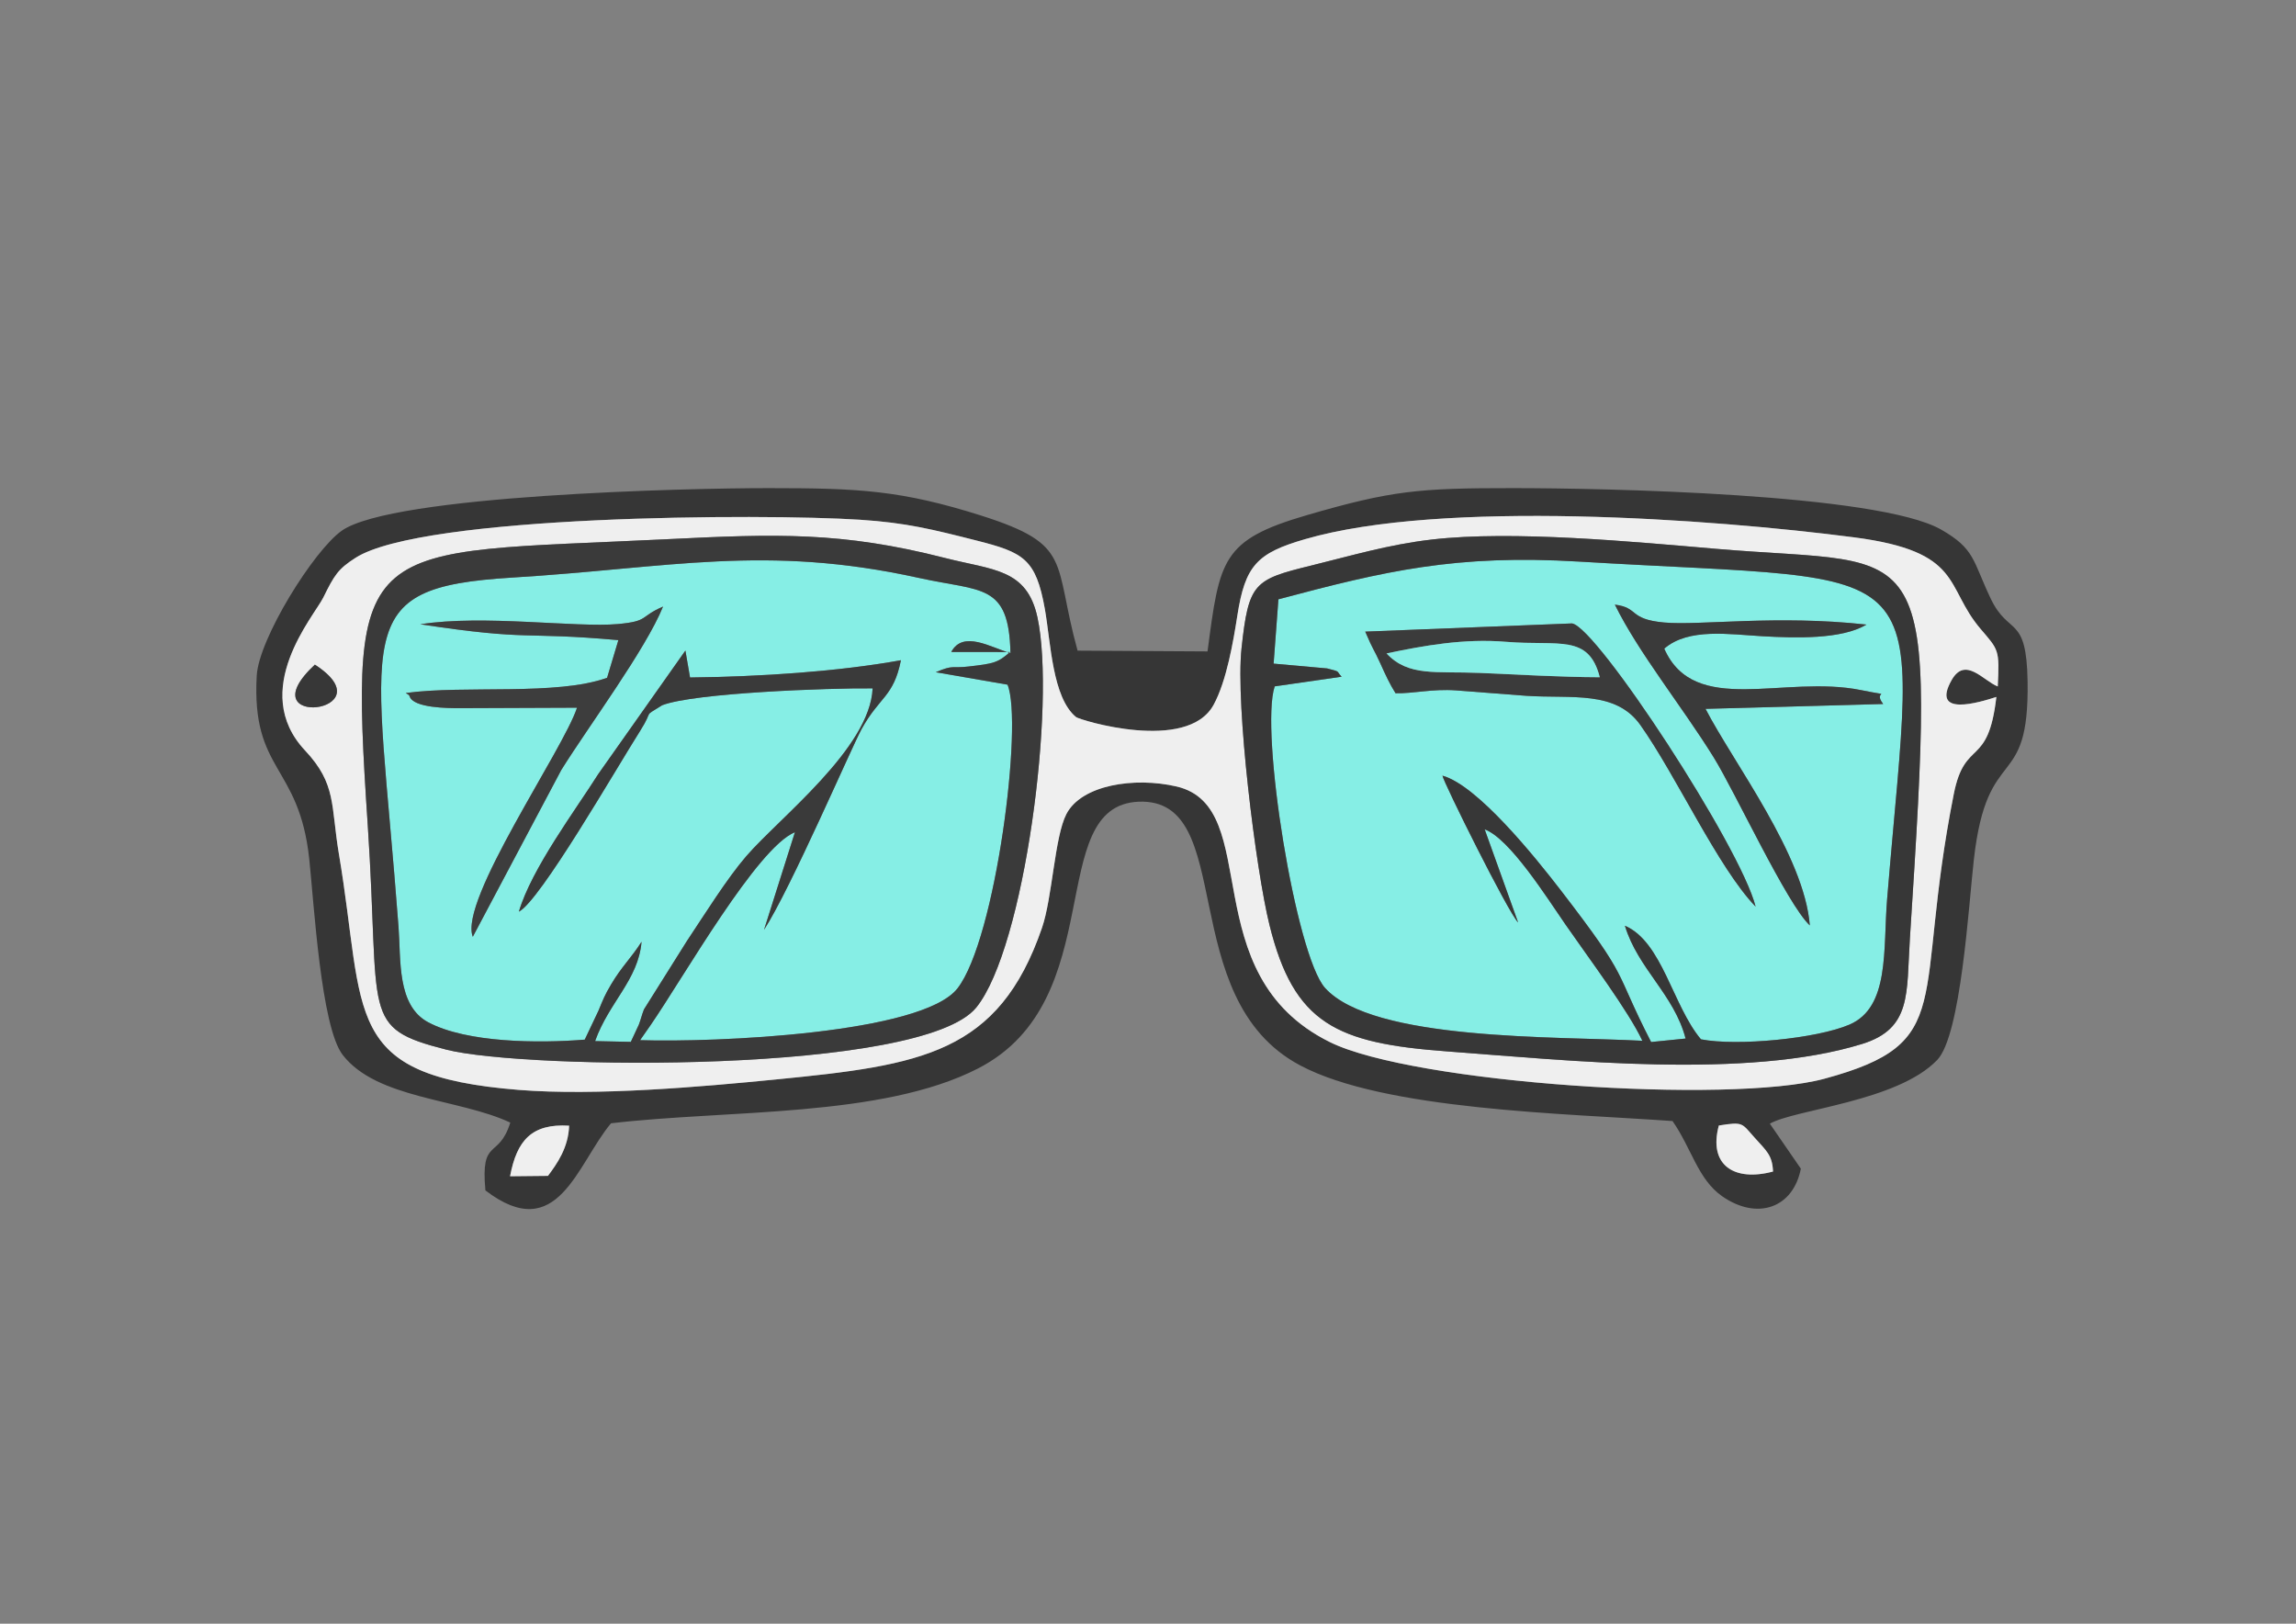 <?xml version="1.0" encoding="UTF-8"?>
<!DOCTYPE svg PUBLIC "-//W3C//DTD SVG 1.1//EN" "http://www.w3.org/Graphics/SVG/1.1/DTD/svg11.dtd">
<!-- Creator: CorelDRAW X7 -->
<svg xmlns="http://www.w3.org/2000/svg" xml:space="preserve" width="297mm" height="210mm" version="1.1" style="shape-rendering:geometricPrecision; text-rendering:geometricPrecision; image-rendering:optimizeQuality; fill-rule:evenodd; clip-rule:evenodd"
viewBox="0 0 29700 21000"
 xmlns:xlink="http://www.w3.org/1999/xlink">
 <rect x="0" y="0" width="29700" height="21000" fill="#808080" stroke="none"/>
 <defs>
  <style type="text/css">
   <![CDATA[
    .fil1 {fill:#363636}
    .fil4 {fill:#373737}
    .fil3 {fill:#3A3A3A}
    .fil5 {fill:#3B3B3B}
    .fil6 {fill:#3D3D3D}
    .fil0 {fill:#86EEE5}
    .fil2 {fill:#EFEFEF}
   ]]>
  </style>
 </defs>
 <g id="Слой_x0020_1">
  <g id="_603125400">
   <path class="fil0" d="M5437 8074c811,-128 2017,46 2557,-3 404,-37 275,-93 583,-226 -227,558 -961,1544 -1316,2113l-1145 2158c-184,-468 1174,-2424 1348,-2963l-1522 6c-140,0 -594,-1 -643,-152 -9,-28 -33,-29 -50,-44 767,-104 1952,38 2604,-197l146 -487c-1267,-113 -1112,15 -2562,-205zm6868 358c154,-285 513,-57 766,15 -19,-908 -372,-793 -1182,-972 -1993,-440 -3227,-129 -5262,-5 -2135,130 -1762,665 -1472,4515 33,426 -24,1019 385,1237 499,265 1424,273 2024,224l177 -373c63,-151 79,-198 164,-341 139,-235 258,-338 394,-552 -42,494 -421,781 -601,1285l462 10 103 -221c24,-61 38,-124 67,-199l552 -879c233,-350 523,-815 771,-1102 426,-494 1603,-1399 1635,-2171 -564,-6 -2309,58 -2722,218 -264,165 -101,41 -283,328 -313,493 -1298,2205 -1571,2342 164,-557 736,-1319 1027,-1780l1127 -1597 60 348c917,-10 1922,-77 2728,-223 -94,475 -277,470 -508,889 -128,232 -918,2066 -1263,2598l400 -1263c-492,202 -1436,1870 -1869,2498l-134 192c964,31 3646,-83 4105,-669 497,-637 852,-3435 648,-3929l-928 -161c232,-100 208,-48 426,-74 319,-37 376,-47 534,-187l-760 -1z"/>
   <path class="fil0" d="M21219 9377c-320,-451 -888,-339 -1477,-378 -303,-21 -606,-49 -908,-70 -306,-22 -560,43 -782,37 -72,-114 -126,-229 -197,-387 -86,-190 -88,-159 -195,-410l2676 -106c325,54 2178,2885 2374,3663 -484,-500 -1026,-1693 -1491,-2349zm2192 2592c-296,-277 -962,-1719 -1245,-2176 -413,-665 -966,-1344 -1277,-1973 317,40 172,188 636,231 463,42 1454,-101 2618,27 -318,194 -925,174 -1338,151 -435,-24 -962,-112 -1277,160 392,888 1550,333 2548,537 460,94 134,-14 284,179l-2298 63c362,699 1278,1893 1349,2801zm-6271 808c620,689 2987,624 4105,684 -178,-382 -695,-1071 -992,-1500 -249,-360 -723,-1114 -1048,-1235l433 1205c-129,-128 -967,-1815 -979,-1899 452,124 1199,1052 1530,1482 917,1191 669,988 1169,1963l446 -45c-148,-569 -616,-902 -785,-1459 482,205 618,1035 984,1469 466,91 1495,-8 1920,-190 525,-225 434,-973 488,-1625 377,-4561 737,-4079 -3990,-4364 -1588,-95 -2511,122 -3884,488l-62 832 692 62c185,48 109,26 188,107l-866 125c-194,578 273,3480 651,3900z"/>
   <path class="fil1" d="M22234 14557c322,-52 294,-30 462,156 156,174 230,227 239,439 -501,134 -839,-81 -701,-595zm-15146 651l-490 5c88,-466 281,-683 764,-654 -10,285 -155,490 -274,649zm18736 -6194c-107,929 -406,526 -551,1256 -535,2699 61,3213 -1675,3682 -1225,331 -5317,59 -6395,-474 -1782,-881 -840,-3039 -1983,-3306 -547,-127 -1231,-21 -1426,357 -152,293 -181,1079 -315,1470 -561,1632 -1565,1777 -3442,1962 -962,95 -2327,215 -3327,135 -2307,-185 -1974,-963 -2326,-3051 -106,-631 -29,-903 -437,-1338 -731,-778 118,-1742 234,-1977 144,-291 190,-370 419,-516 868,-554 5254,-574 6525,-492 598,39 939,125 1503,268 612,155 772,236 888,888 77,438 96,1143 403,1396 46,38 1437,466 1779,-157 169,-308 257,-829 307,-1150 101,-655 256,-814 878,-994 1763,-512 5241,-265 7103,-23 1415,185 1166,635 1632,1182 236,277 248,265 224,746 -186,-73 -419,-392 -595,-85 -279,489 365,289 577,221zm-19223 5505c-151,484 -386,183 -322,877 937,717 1183,-341 1625,-868 1511,-178 3505,-70 4749,-710 1720,-883 848,-3395 2073,-3449 1293,-56 451,2539 2092,3410 1091,580 3432,621 4817,720 246,351 328,755 644,974 455,315 917,149 1016,-358l-401 -582c323,-186 1648,-285 2165,-824 307,-321 406,-1992 474,-2593 173,-1537 718,-845 695,-2304 -14,-871 -243,-578 -478,-1072 -233,-490 -201,-640 -641,-891 -817,-466 -4363,-536 -5540,-536 -1221,-1 -1575,33 -2662,349 -1106,322 -1130,573 -1287,1763l-1681 -10c-320,-1160 -52,-1367 -1247,-1747 -1036,-328 -1589,-355 -2744,-355 -1041,-1 -4868,88 -5526,550 -363,255 -1074,1397 -1101,1875 -70,1248 547,1143 679,2369 61,567 151,2175 434,2538 443,570 1505,563 2167,874z"/>
   <path class="fil2" d="M18522 6978c1044,-121 2612,29 3685,121 2766,236 2845,-338 2498,5048 -45,702 26,1156 -618,1355 -1491,461 -3802,212 -5370,96 -1427,-106 -1979,-353 -2296,-1637 -175,-706 -441,-2837 -361,-3576 91,-844 160,-889 891,-1068 522,-128 1008,-274 1571,-339zm-9879 -5c1392,-68 2242,-99 3579,243 620,159 1061,136 1198,769 241,1115 -165,4273 -791,5045 -700,863 -5835,805 -6853,546 -1122,-285 -854,-418 -1018,-2890 -254,-3816 -94,-3517 3885,-3713zm-4570 1623c966,626 -901,840 0,0zm21751 418c-212,68 -856,268 -577,-221 176,-307 409,12 595,85 24,-481 12,-469 -224,-746 -466,-547 -217,-997 -1632,-1182 -1862,-242 -5340,-489 -7103,23 -622,180 -777,339 -878,994 -50,321 -138,842 -307,1150 -342,623 -1733,195 -1779,157 -307,-253 -326,-958 -403,-1396 -116,-652 -276,-733 -888,-888 -564,-143 -905,-229 -1503,-268 -1271,-82 -5657,-62 -6525,492 -229,146 -275,225 -419,516 -116,235 -965,1199 -234,1977 408,435 331,707 437,1338 352,2088 19,2866 2326,3051 1000,80 2365,-40 3327,-135 1877,-185 2881,-330 3442,-1962 134,-391 163,-1177 315,-1470 195,-378 879,-484 1426,-357 1143,267 201,2425 1983,3306 1078,533 5170,805 6395,474 1736,-469 1140,-983 1675,-3682 145,-730 444,-327 551,-1256z"/>
   <path class="fil3" d="M12305 8432l760 1c-158,140 -215,150 -534,187 -218,26 -194,-26 -426,74l928 161c204,494 -151,3292 -648,3929 -459,586 -3141,700 -4105,669l134 -192c433,-628 1377,-2296 1869,-2498l-400 1263c345,-532 1135,-2366 1263,-2598 231,-419 414,-414 508,-889 -806,146 -1811,213 -2728,223l-60 -348 -1127 1597c-291,461 -863,1223 -1027,1780 273,-137 1258,-1849 1571,-2342 182,-287 19,-163 283,-328 413,-160 2158,-224 2722,-218 -32,772 -1209,1677 -1635,2171 -248,287 -538,752 -771,1102l-552 879c-29,75 -43,138 -67,199l-103 221 -462 -10c180,-504 559,-791 601,-1285 -136,214 -255,317 -394,552 -85,143 -101,190 -164,341l-177 373c-600,49 -1525,41 -2024,-224 -409,-218 -352,-811 -385,-1237 -290,-3850 -663,-4385 1472,-4515 2035,-124 3269,-435 5262,5 810,179 1163,64 1182,972 -253,-72 -612,-300 -766,-15zm-3662 -1459c-3979,196 -4139,-103 -3885,3713 164,2472 -104,2605 1018,2890 1018,259 6153,317 6853,-546 626,-772 1032,-3930 791,-5045 -137,-633 -578,-610 -1198,-769 -1337,-342 -2187,-311 -3579,-243z"/>
   <path class="fil4" d="M16537 7751c1373,-366 2296,-583 3884,-488 4727,285 4367,-197 3990,4364 -54,652 37,1400 -488,1625 -425,182 -1454,281 -1920,190 -366,-434 -502,-1264 -984,-1469 169,557 637,890 785,1459l-446 45c-500,-975 -252,-772 -1169,-1963 -331,-430 -1078,-1358 -1530,-1482 12,84 850,1771 979,1899l-433 -1205c325,121 799,875 1048,1235 297,429 814,1118 992,1500 -1118,-60 -3485,5 -4105,-684 -378,-420 -845,-3322 -651,-3900l866 -125c-79,-81 -3,-59 -188,-107l-692 -62 62 -832zm1985 -773c-563,65 -1049,211 -1571,339 -731,179 -800,224 -891,1068 -80,739 186,2870 361,3576 317,1284 869,1531 2296,1637 1568,116 3879,365 5370,-96 644,-199 573,-653 618,-1355 347,-5386 268,-4812 -2498,-5048 -1073,-92 -2641,-242 -3685,-121z"/>
   <path class="fil3" d="M23411 11969c-71,-908 -987,-2102 -1349,-2801l2298 -63c-150,-193 176,-85 -284,-179 -998,-204 -2156,351 -2548,-537 315,-272 842,-184 1277,-160 413,23 1020,43 1338,-151 -1164,-128 -2155,15 -2618,-27 -464,-43 -319,-191 -636,-231 311,629 864,1308 1277,1973 283,457 949,1899 1245,2176z"/>
   <path class="fil5" d="M19484 8301c680,56 1066,-106 1210,458 -516,-2 -1038,-34 -1554,-56 -568,-24 -921,51 -1204,-252 482,-101 1003,-196 1548,-150zm-1824 -132c107,251 109,220 195,410 71,158 125,273 197,387 222,6 476,-59 782,-37 302,21 605,49 908,70 589,39 1157,-73 1477,378 465,656 1007,1849 1491,2349 -196,-778 -2049,-3609 -2374,-3663l-2676 106z"/>
   <path class="fil6" d="M5437 8074c1450,220 1295,92 2562,205l-146 487c-652,235 -1837,93 -2604,197 17,15 41,16 50,44 49,151 503,152 643,152l1522 -6c-174,539 -1532,2495 -1348,2963l1145 -2158c355,-569 1089,-1555 1316,-2113 -308,133 -179,189 -583,226 -540,49 -1746,-125 -2557,3z"/>
   <path class="fil0" d="M17936 8451c283,303 636,228 1204,252 516,22 1038,54 1554,56 -144,-564 -530,-402 -1210,-458 -545,-46 -1066,49 -1548,150z"/>
   <path class="fil2" d="M22696 14713c-168,-186 -140,-208 -462,-156 -138,514 200,729 701,595 -9,-212 -83,-265 -239,-439z"/>
   <path class="fil2" d="M7088 15208c119,-159 264,-364 274,-649 -483,-29 -676,188 -764,654l490 -5z"/>
   <path class="fil4" d="M4073 8596c-901,840 966,626 0,0z"/>
  </g>
 </g>
</svg>

